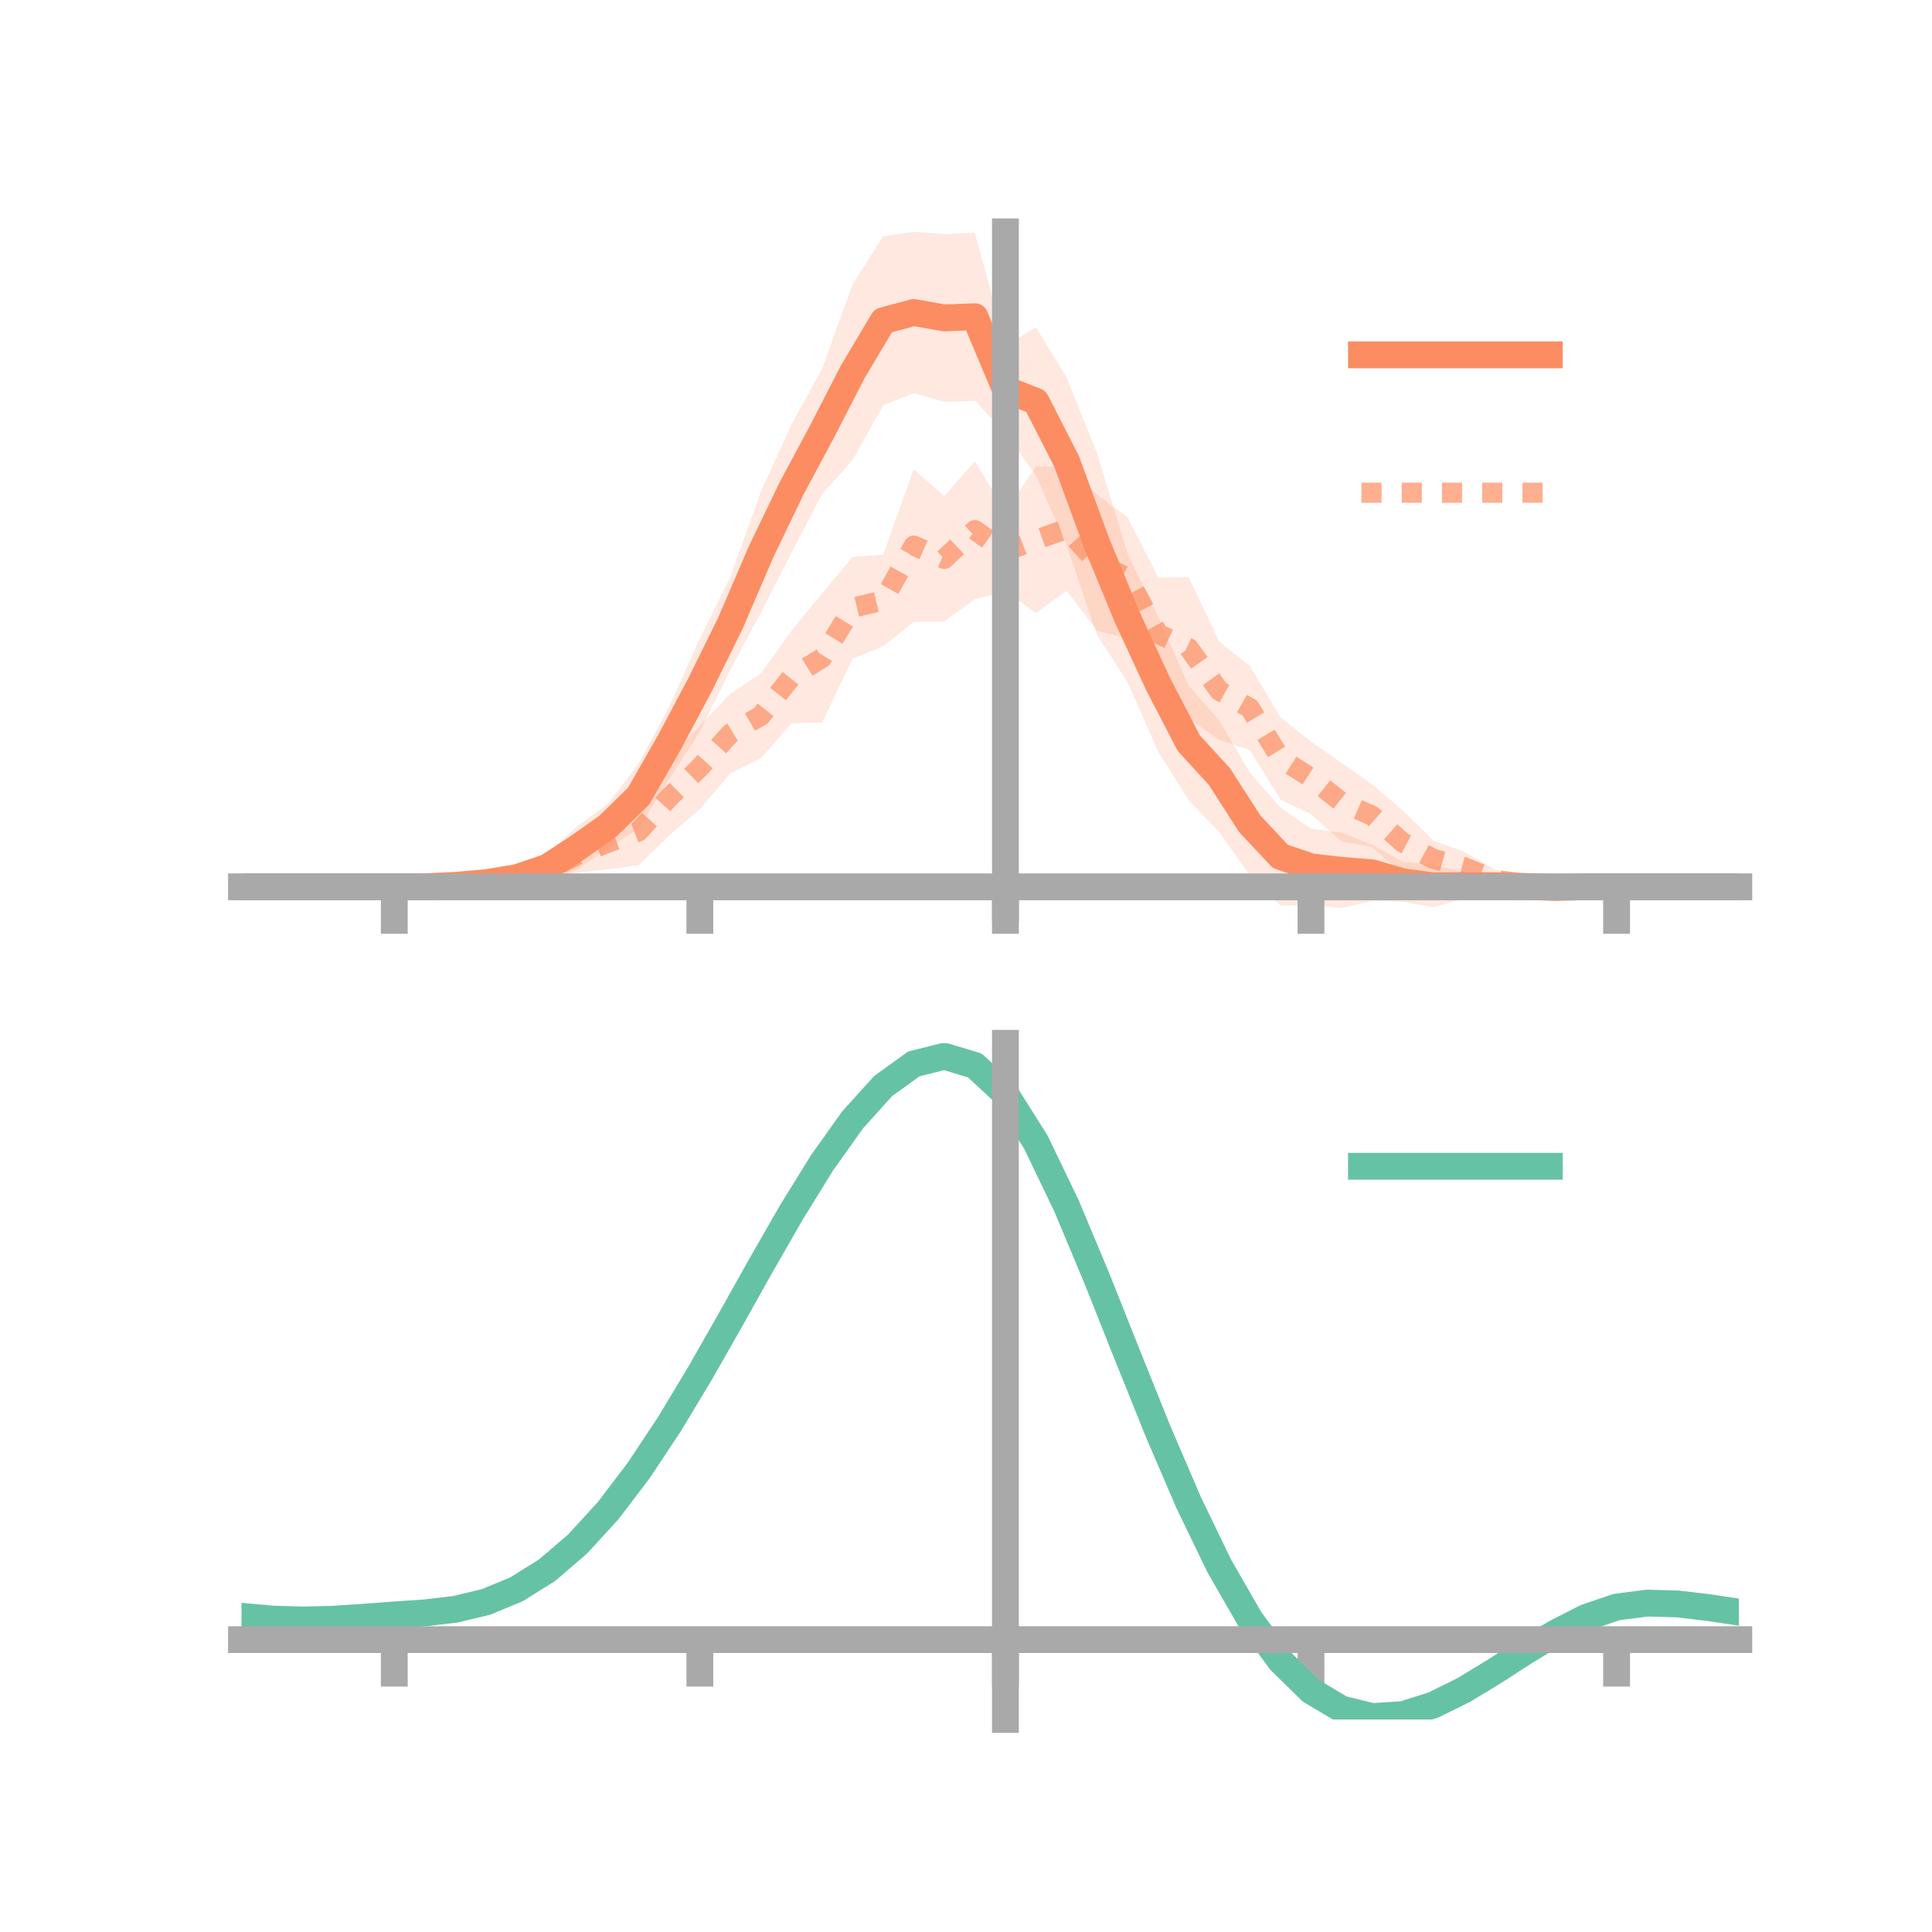 <?xml version="1.0" encoding="utf-8" standalone="no"?>
<!DOCTYPE svg PUBLIC "-//W3C//DTD SVG 1.1//EN"
  "http://www.w3.org/Graphics/SVG/1.1/DTD/svg11.dtd">
<!-- Created with matplotlib (https://matplotlib.org/) -->
<svg height="144pt" version="1.1" viewBox="0 0 144 144" width="144pt" xmlns="http://www.w3.org/2000/svg" xmlns:xlink="http://www.w3.org/1999/xlink">
 <defs>
  <style type="text/css">*{stroke-linecap:butt;stroke-linejoin:round;}</style>
 </defs>
 <g id="figure_1">
  <g id="patch_1">
   <path d="M 0 144 
L 144 144 
L 144 0 
L 0 0 
z
" style="fill:none;"/>
  </g>
  <g id="axes_1">
   <g id="patch_2">
    <path d="M 18 67.68 
L 129.6 67.68 
L 129.6 17.28 
L 18 17.28 
z
" style="fill:none;"/>
   </g>
   <g id="PolyCollection_1">
    <path clip-path="url(#pc4d2bcb350)" d="M 18 66.099 
L 18 66.099 
L 20.278 66.099 
L 22.555 66.099 
L 24.833 66.099 
L 27.11 66.099 
L 29.388 66.099 
L 31.665 66.024 
L 33.943 65.732 
L 36.22 65.362 
L 38.498 64.855 
L 40.776 63.639 
L 43.053 61.555 
L 45.331 59.886 
L 47.608 56.899 
L 49.886 52.632 
L 52.163 47.597 
L 54.441 42.99 
L 56.718 36.641 
L 58.996 31.631 
L 61.273 27.49 
L 63.551 21.18 
L 65.829 17.607 
L 68.106 17.28 
L 70.384 17.446 
L 72.661 17.341 
L 74.939 25.77 
L 77.216 24.396 
L 79.494 28.142 
L 81.771 33.795 
L 84.049 41.289 
L 86.327 45.981 
L 88.604 51.125 
L 90.882 53.707 
L 93.159 57.603 
L 95.437 60.188 
L 97.714 61.768 
L 99.992 62.064 
L 102.269 62.96 
L 104.547 64.236 
L 106.824 64.433 
L 109.102 65.01 
L 111.38 65.376 
L 113.657 65.701 
L 115.935 65.993 
L 118.212 66.003 
L 120.49 66.099 
L 122.767 66.099 
L 125.045 66.099 
L 127.322 66.099 
L 129.6 66.099 
L 129.6 66.099 
L 129.6 66.099 
L 127.322 66.099 
L 125.045 66.099 
L 122.767 66.099 
L 120.49 66.099 
L 118.212 66.185 
L 115.935 66.306 
L 113.657 66.441 
L 111.38 66.655 
L 109.102 67 
L 106.824 67.618 
L 104.547 67.206 
L 102.269 67.15 
L 99.992 67.68 
L 97.714 67.448 
L 95.437 67.489 
L 93.159 65.223 
L 90.882 62.035 
L 88.604 59.65 
L 86.327 56.023 
L 84.049 50.847 
L 81.771 47.345 
L 79.494 40.616 
L 77.216 35.441 
L 74.939 32.264 
L 72.661 29.87 
L 70.384 29.95 
L 68.106 29.305 
L 65.829 30.196 
L 63.551 34.283 
L 61.273 36.831 
L 58.996 41.19 
L 56.718 45.645 
L 54.441 49.906 
L 52.163 54.53 
L 49.886 58.064 
L 47.608 61.751 
L 45.331 63.232 
L 43.053 64.799 
L 40.776 65.664 
L 38.498 65.987 
L 36.22 66.222 
L 33.943 66.244 
L 31.665 66.166 
L 29.388 66.099 
L 27.11 66.099 
L 24.833 66.099 
L 22.555 66.099 
L 20.278 66.099 
L 18 66.099 
z
" style="fill:#fc8d62;fill-opacity:0.2;"/>
   </g>
   <g id="PolyCollection_2">
    <path clip-path="url(#pc4d2bcb350)" d="M 18 66.099 
L 18 66.099 
L 20.278 66.099 
L 22.555 66.099 
L 24.833 66.099 
L 27.11 66.099 
L 29.388 66.099 
L 31.665 65.834 
L 33.943 65.657 
L 36.22 65.165 
L 38.498 64.551 
L 40.776 63.804 
L 43.053 62.384 
L 45.331 60.809 
L 47.608 59.44 
L 49.886 56.597 
L 52.163 54.099 
L 54.441 51.71 
L 56.718 50.177 
L 58.996 47.006 
L 61.273 44.232 
L 63.551 41.51 
L 65.829 41.336 
L 68.106 34.976 
L 70.384 36.992 
L 72.661 34.369 
L 74.939 38.152 
L 77.216 34.769 
L 79.494 34.819 
L 81.771 36.865 
L 84.049 38.563 
L 86.327 43.055 
L 88.604 43.03 
L 90.882 47.828 
L 93.159 49.64 
L 95.437 53.46 
L 97.714 55.275 
L 99.992 56.866 
L 102.269 58.469 
L 104.547 60.396 
L 106.824 62.645 
L 109.102 63.479 
L 111.38 64.777 
L 113.657 65.449 
L 115.935 65.798 
L 118.212 65.981 
L 120.49 66.099 
L 122.767 66.099 
L 125.045 66.099 
L 127.322 66.099 
L 129.6 66.099 
L 129.6 66.099 
L 129.6 66.099 
L 127.322 66.099 
L 125.045 66.099 
L 122.767 66.099 
L 120.49 66.099 
L 118.212 66.234 
L 115.935 66.356 
L 113.657 66.315 
L 111.38 66.344 
L 109.102 65.771 
L 106.824 65.382 
L 104.547 65.192 
L 102.269 63.13 
L 99.992 62.72 
L 97.714 60.688 
L 95.437 59.585 
L 93.159 55.916 
L 90.882 55.152 
L 88.604 53.576 
L 86.327 51.445 
L 84.049 47.594 
L 81.771 47.01 
L 79.494 44.036 
L 77.216 45.693 
L 74.939 44.061 
L 72.661 44.662 
L 70.384 46.318 
L 68.106 46.353 
L 65.829 48.165 
L 63.551 49.088 
L 61.273 53.847 
L 58.996 53.91 
L 56.718 56.515 
L 54.441 57.645 
L 52.163 60.308 
L 49.886 62.266 
L 47.608 64.486 
L 45.331 64.794 
L 43.053 65.035 
L 40.776 65.957 
L 38.498 66.265 
L 36.22 66.36 
L 33.943 66.238 
L 31.665 66.253 
L 29.388 66.099 
L 27.11 66.099 
L 24.833 66.099 
L 22.555 66.099 
L 20.278 66.099 
L 18 66.099 
z
" style="fill:#fc8d62;fill-opacity:0.2;"/>
   </g>
   <g id="matplotlib.axis_1">
    <g id="xtick_1">
     <g id="line2d_1">
      <defs>
       <path d="M 0 0 
L 0 3.5 
" id="m4f63b548f6" style="stroke:#a9a9a9;stroke-width:2;"/>
      </defs>
      <g>
       <use style="fill:#a9a9a9;stroke:#a9a9a9;stroke-width:2;" x="29.388" xlink:href="#m4f63b548f6" y="66.099"/>
      </g>
     </g>
    </g>
    <g id="xtick_2">
     <g id="line2d_2">
      <g>
       <use style="fill:#a9a9a9;stroke:#a9a9a9;stroke-width:2;" x="52.163" xlink:href="#m4f63b548f6" y="66.099"/>
      </g>
     </g>
    </g>
    <g id="xtick_3">
     <g id="line2d_3">
      <g>
       <use style="fill:#a9a9a9;stroke:#a9a9a9;stroke-width:2;" x="74.939" xlink:href="#m4f63b548f6" y="66.099"/>
      </g>
     </g>
    </g>
    <g id="xtick_4">
     <g id="line2d_4">
      <g>
       <use style="fill:#a9a9a9;stroke:#a9a9a9;stroke-width:2;" x="97.714" xlink:href="#m4f63b548f6" y="66.099"/>
      </g>
     </g>
    </g>
    <g id="xtick_5">
     <g id="line2d_5">
      <g>
       <use style="fill:#a9a9a9;stroke:#a9a9a9;stroke-width:2;" x="120.49" xlink:href="#m4f63b548f6" y="66.099"/>
      </g>
     </g>
    </g>
   </g>
   <g id="matplotlib.axis_2"/>
   <g id="line2d_6">
    <path clip-path="url(#pc4d2bcb350)" d="M 18 66.099 
L 20.278 66.099 
L 22.555 66.099 
L 24.833 66.099 
L 27.11 66.099 
L 29.388 66.099 
L 31.665 66.095 
L 33.943 65.988 
L 36.22 65.792 
L 38.498 65.421 
L 40.776 64.652 
L 43.053 63.177 
L 45.331 61.559 
L 47.608 59.325 
L 49.886 55.348 
L 52.163 51.063 
L 54.441 46.448 
L 56.718 41.143 
L 58.996 36.41 
L 61.273 32.16 
L 63.551 27.732 
L 65.829 23.902 
L 68.106 23.293 
L 70.384 23.698 
L 72.661 23.605 
L 74.939 29.017 
L 77.216 29.918 
L 79.494 34.379 
L 81.771 40.57 
L 84.049 46.068 
L 86.327 51.002 
L 88.604 55.388 
L 90.882 57.871 
L 93.159 61.413 
L 95.437 63.839 
L 97.714 64.608 
L 99.992 64.872 
L 102.269 65.055 
L 104.547 65.721 
L 106.824 66.025 
L 109.102 66.005 
L 111.38 66.015 
L 113.657 66.071 
L 115.935 66.149 
L 118.212 66.094 
L 120.49 66.099 
L 122.767 66.099 
L 125.045 66.099 
L 127.322 66.099 
L 129.6 66.099 
" style="fill:none;stroke:#fc8d62;stroke-linecap:square;stroke-width:2;"/>
   </g>
   <g id="line2d_7">
    <path clip-path="url(#pc4d2bcb350)" d="M 18 66.099 
L 20.278 66.099 
L 22.555 66.099 
L 24.833 66.099 
L 27.11 66.099 
L 29.388 66.099 
L 31.665 66.044 
L 33.943 65.948 
L 36.22 65.762 
L 38.498 65.408 
L 40.776 64.88 
L 43.053 63.709 
L 45.331 62.802 
L 47.608 61.963 
L 49.886 59.431 
L 52.163 57.203 
L 54.441 54.678 
L 56.718 53.346 
L 58.996 50.458 
L 61.273 49.039 
L 63.551 45.299 
L 65.829 44.751 
L 68.106 40.665 
L 70.384 41.655 
L 72.661 39.515 
L 74.939 41.106 
L 77.216 40.231 
L 79.494 39.427 
L 81.771 41.937 
L 84.049 43.079 
L 86.327 47.25 
L 88.604 48.303 
L 90.882 51.49 
L 93.159 52.778 
L 95.437 56.522 
L 97.714 57.981 
L 99.992 59.793 
L 102.269 60.8 
L 104.547 62.794 
L 106.824 64.013 
L 109.102 64.625 
L 111.38 65.56 
L 113.657 65.882 
L 115.935 66.077 
L 118.212 66.107 
L 120.49 66.099 
L 122.767 66.099 
L 125.045 66.099 
L 127.322 66.099 
L 129.6 66.099 
" style="fill:none;stroke:#fc8d62;stroke-dasharray:1.5,1.5;stroke-dashoffset:0;stroke-opacity:0.7;stroke-width:1.5;"/>
   </g>
   <g id="patch_3">
    <path d="M 74.939 67.68 
L 74.939 17.28 
" style="fill:none;stroke:#a9a9a9;stroke-linecap:square;stroke-linejoin:miter;stroke-width:2;"/>
   </g>
   <g id="patch_4">
    <path d="M 129.6 67.68 
L 129.6 17.28 
" style="fill:none;"/>
   </g>
   <g id="patch_5">
    <path d="M 18 66.099 
L 129.6 66.099 
" style="fill:none;stroke:#a9a9a9;stroke-linecap:square;stroke-linejoin:miter;stroke-width:2;"/>
   </g>
   <g id="patch_6">
    <path d="M 18 17.28 
L 129.6 17.28 
" style="fill:none;"/>
   </g>
   <g id="legend_1">
    <g id="line2d_8">
     <path d="M 101.475 26.449 
L 115.475 26.449 
" style="fill:none;stroke:#fc8d62;stroke-linecap:square;stroke-width:2;"/>
    </g>
    <g id="line2d_9"/>
    <g id="text_1">
     <!--   -->
     <g transform="translate(121.075 28.899)scale(0.07 -0.07)">
      <defs>
       <path id="DejaVuSans-32"/>
      </defs>
      <use xlink:href="#DejaVuSans-32"/>
     </g>
    </g>
    <g id="line2d_10">
     <path d="M 101.475 36.724 
L 115.475 36.724 
" style="fill:none;stroke:#fc8d62;stroke-dasharray:1.5,1.5;stroke-dashoffset:0;stroke-opacity:0.7;stroke-width:1.5;"/>
    </g>
    <g id="line2d_11"/>
    <g id="text_2">
     <!--   -->
     <g transform="translate(121.075 39.174)scale(0.07 -0.07)">
      <use xlink:href="#DejaVuSans-32"/>
     </g>
    </g>
   </g>
  </g>
  <g id="axes_2">
   <g id="patch_7">
    <path d="M 18 128.16 
L 129.6 128.16 
L 129.6 77.76 
L 18 77.76 
z
" style="fill:none;"/>
   </g>
   <g id="PolyCollection_3">
    <path clip-path="url(#p22a096b6f6)" d="M 18 120.506 
L 18 120.427 
L 20.278 120.643 
L 22.555 120.717 
L 24.833 120.652 
L 27.11 120.494 
L 29.388 120.314 
L 31.665 120.156 
L 33.943 119.882 
L 36.22 119.331 
L 38.498 118.377 
L 40.776 116.929 
L 43.053 114.936 
L 45.331 112.39 
L 47.608 109.323 
L 49.886 105.803 
L 52.163 101.93 
L 54.441 97.835 
L 56.718 93.672 
L 58.996 89.615 
L 61.273 85.853 
L 63.551 82.585 
L 65.829 80.014 
L 68.106 78.341 
L 70.384 77.76 
L 72.661 78.459 
L 74.939 80.605 
L 77.216 84.277 
L 79.494 89.095 
L 81.771 94.617 
L 84.049 100.435 
L 86.327 106.188 
L 88.604 111.576 
L 90.882 116.366 
L 93.159 120.389 
L 95.437 123.544 
L 97.714 125.793 
L 99.992 127.161 
L 102.269 127.722 
L 104.547 127.586 
L 106.824 126.888 
L 109.102 125.78 
L 111.38 124.423 
L 113.657 122.981 
L 115.935 121.611 
L 118.212 120.467 
L 120.49 119.699 
L 122.767 119.405 
L 125.045 119.475 
L 127.322 119.754 
L 129.6 120.106 
L 129.6 120.211 
L 129.6 120.211 
L 127.322 119.883 
L 125.045 119.623 
L 122.767 119.564 
L 120.49 119.863 
L 118.212 120.643 
L 115.935 121.818 
L 113.657 123.236 
L 111.38 124.734 
L 109.102 126.142 
L 106.824 127.289 
L 104.547 128.012 
L 102.269 128.16 
L 99.992 127.606 
L 97.714 126.255 
L 95.437 124.051 
L 93.159 120.982 
L 90.882 117.084 
L 88.604 112.451 
L 86.327 107.239 
L 84.049 101.67 
L 81.771 96.034 
L 79.494 90.679 
L 77.216 86.006 
L 74.939 82.444 
L 72.661 80.368 
L 70.384 79.696 
L 68.106 80.259 
L 65.829 81.873 
L 63.551 84.345 
L 61.273 87.479 
L 58.996 91.08 
L 56.718 94.957 
L 54.441 98.929 
L 52.163 102.831 
L 49.886 106.518 
L 47.608 109.869 
L 45.331 112.791 
L 43.053 115.223 
L 40.776 117.137 
L 38.498 118.539 
L 36.22 119.471 
L 33.943 120.009 
L 31.665 120.274 
L 29.388 120.42 
L 27.11 120.585 
L 24.833 120.725 
L 22.555 120.775 
L 20.278 120.704 
L 18 120.506 
z
" style="fill:#66c2a5;fill-opacity:0.2;"/>
   </g>
   <g id="matplotlib.axis_3">
    <g id="xtick_6">
     <g id="line2d_12">
      <g>
       <use style="fill:#a9a9a9;stroke:#a9a9a9;stroke-width:2;" x="29.388" xlink:href="#m4f63b548f6" y="122.208"/>
      </g>
     </g>
    </g>
    <g id="xtick_7">
     <g id="line2d_13">
      <g>
       <use style="fill:#a9a9a9;stroke:#a9a9a9;stroke-width:2;" x="52.163" xlink:href="#m4f63b548f6" y="122.208"/>
      </g>
     </g>
    </g>
    <g id="xtick_8">
     <g id="line2d_14">
      <g>
       <use style="fill:#a9a9a9;stroke:#a9a9a9;stroke-width:2;" x="74.939" xlink:href="#m4f63b548f6" y="122.208"/>
      </g>
     </g>
    </g>
    <g id="xtick_9">
     <g id="line2d_15">
      <g>
       <use style="fill:#a9a9a9;stroke:#a9a9a9;stroke-width:2;" x="97.714" xlink:href="#m4f63b548f6" y="122.208"/>
      </g>
     </g>
    </g>
    <g id="xtick_10">
     <g id="line2d_16">
      <g>
       <use style="fill:#a9a9a9;stroke:#a9a9a9;stroke-width:2;" x="120.49" xlink:href="#m4f63b548f6" y="122.208"/>
      </g>
     </g>
    </g>
   </g>
   <g id="matplotlib.axis_4"/>
   <g id="line2d_17">
    <path clip-path="url(#p22a096b6f6)" d="M 18 120.467 
L 20.278 120.673 
L 22.555 120.746 
L 24.833 120.689 
L 27.11 120.539 
L 29.388 120.367 
L 31.665 120.215 
L 33.943 119.946 
L 36.22 119.401 
L 38.498 118.458 
L 40.776 117.033 
L 43.053 115.079 
L 45.331 112.59 
L 47.608 109.596 
L 49.886 106.16 
L 52.163 102.381 
L 54.441 98.382 
L 56.718 94.314 
L 58.996 90.347 
L 61.273 86.666 
L 63.551 83.465 
L 65.829 80.944 
L 68.106 79.3 
L 70.384 78.728 
L 72.661 79.413 
L 74.939 81.524 
L 77.216 85.142 
L 79.494 89.887 
L 81.771 95.326 
L 84.049 101.052 
L 86.327 106.713 
L 88.604 112.014 
L 90.882 116.725 
L 93.159 120.686 
L 95.437 123.797 
L 97.714 126.024 
L 99.992 127.384 
L 102.269 127.941 
L 104.547 127.799 
L 106.824 127.088 
L 109.102 125.961 
L 111.38 124.579 
L 113.657 123.109 
L 115.935 121.714 
L 118.212 120.555 
L 120.49 119.781 
L 122.767 119.485 
L 125.045 119.549 
L 127.322 119.818 
L 129.6 120.159 
" style="fill:none;stroke:#66c2a5;stroke-linecap:square;stroke-width:2;"/>
   </g>
   <g id="patch_8">
    <path d="M 74.939 128.16 
L 74.939 77.76 
" style="fill:none;stroke:#a9a9a9;stroke-linecap:square;stroke-linejoin:miter;stroke-width:2;"/>
   </g>
   <g id="patch_9">
    <path d="M 129.6 128.16 
L 129.6 77.76 
" style="fill:none;"/>
   </g>
   <g id="patch_10">
    <path d="M 18 122.208 
L 129.6 122.208 
" style="fill:none;stroke:#a9a9a9;stroke-linecap:square;stroke-linejoin:miter;stroke-width:2;"/>
   </g>
   <g id="patch_11">
    <path d="M 18 77.76 
L 129.6 77.76 
" style="fill:none;"/>
   </g>
   <g id="legend_2">
    <g id="line2d_18">
     <path d="M 101.475 86.929 
L 115.475 86.929 
" style="fill:none;stroke:#66c2a5;stroke-linecap:square;stroke-width:2;"/>
    </g>
    <g id="line2d_19"/>
    <g id="text_3">
     <!--   -->
     <g transform="translate(121.075 89.379)scale(0.07 -0.07)">
      <use xlink:href="#DejaVuSans-32"/>
     </g>
    </g>
   </g>
  </g>
 </g>
 <defs>
  <clipPath id="pc4d2bcb350">
   <rect height="50.4" width="111.6" x="18" y="17.28"/>
  </clipPath>
  <clipPath id="p22a096b6f6">
   <rect height="50.4" width="111.6" x="18" y="77.76"/>
  </clipPath>
 </defs>
</svg>
